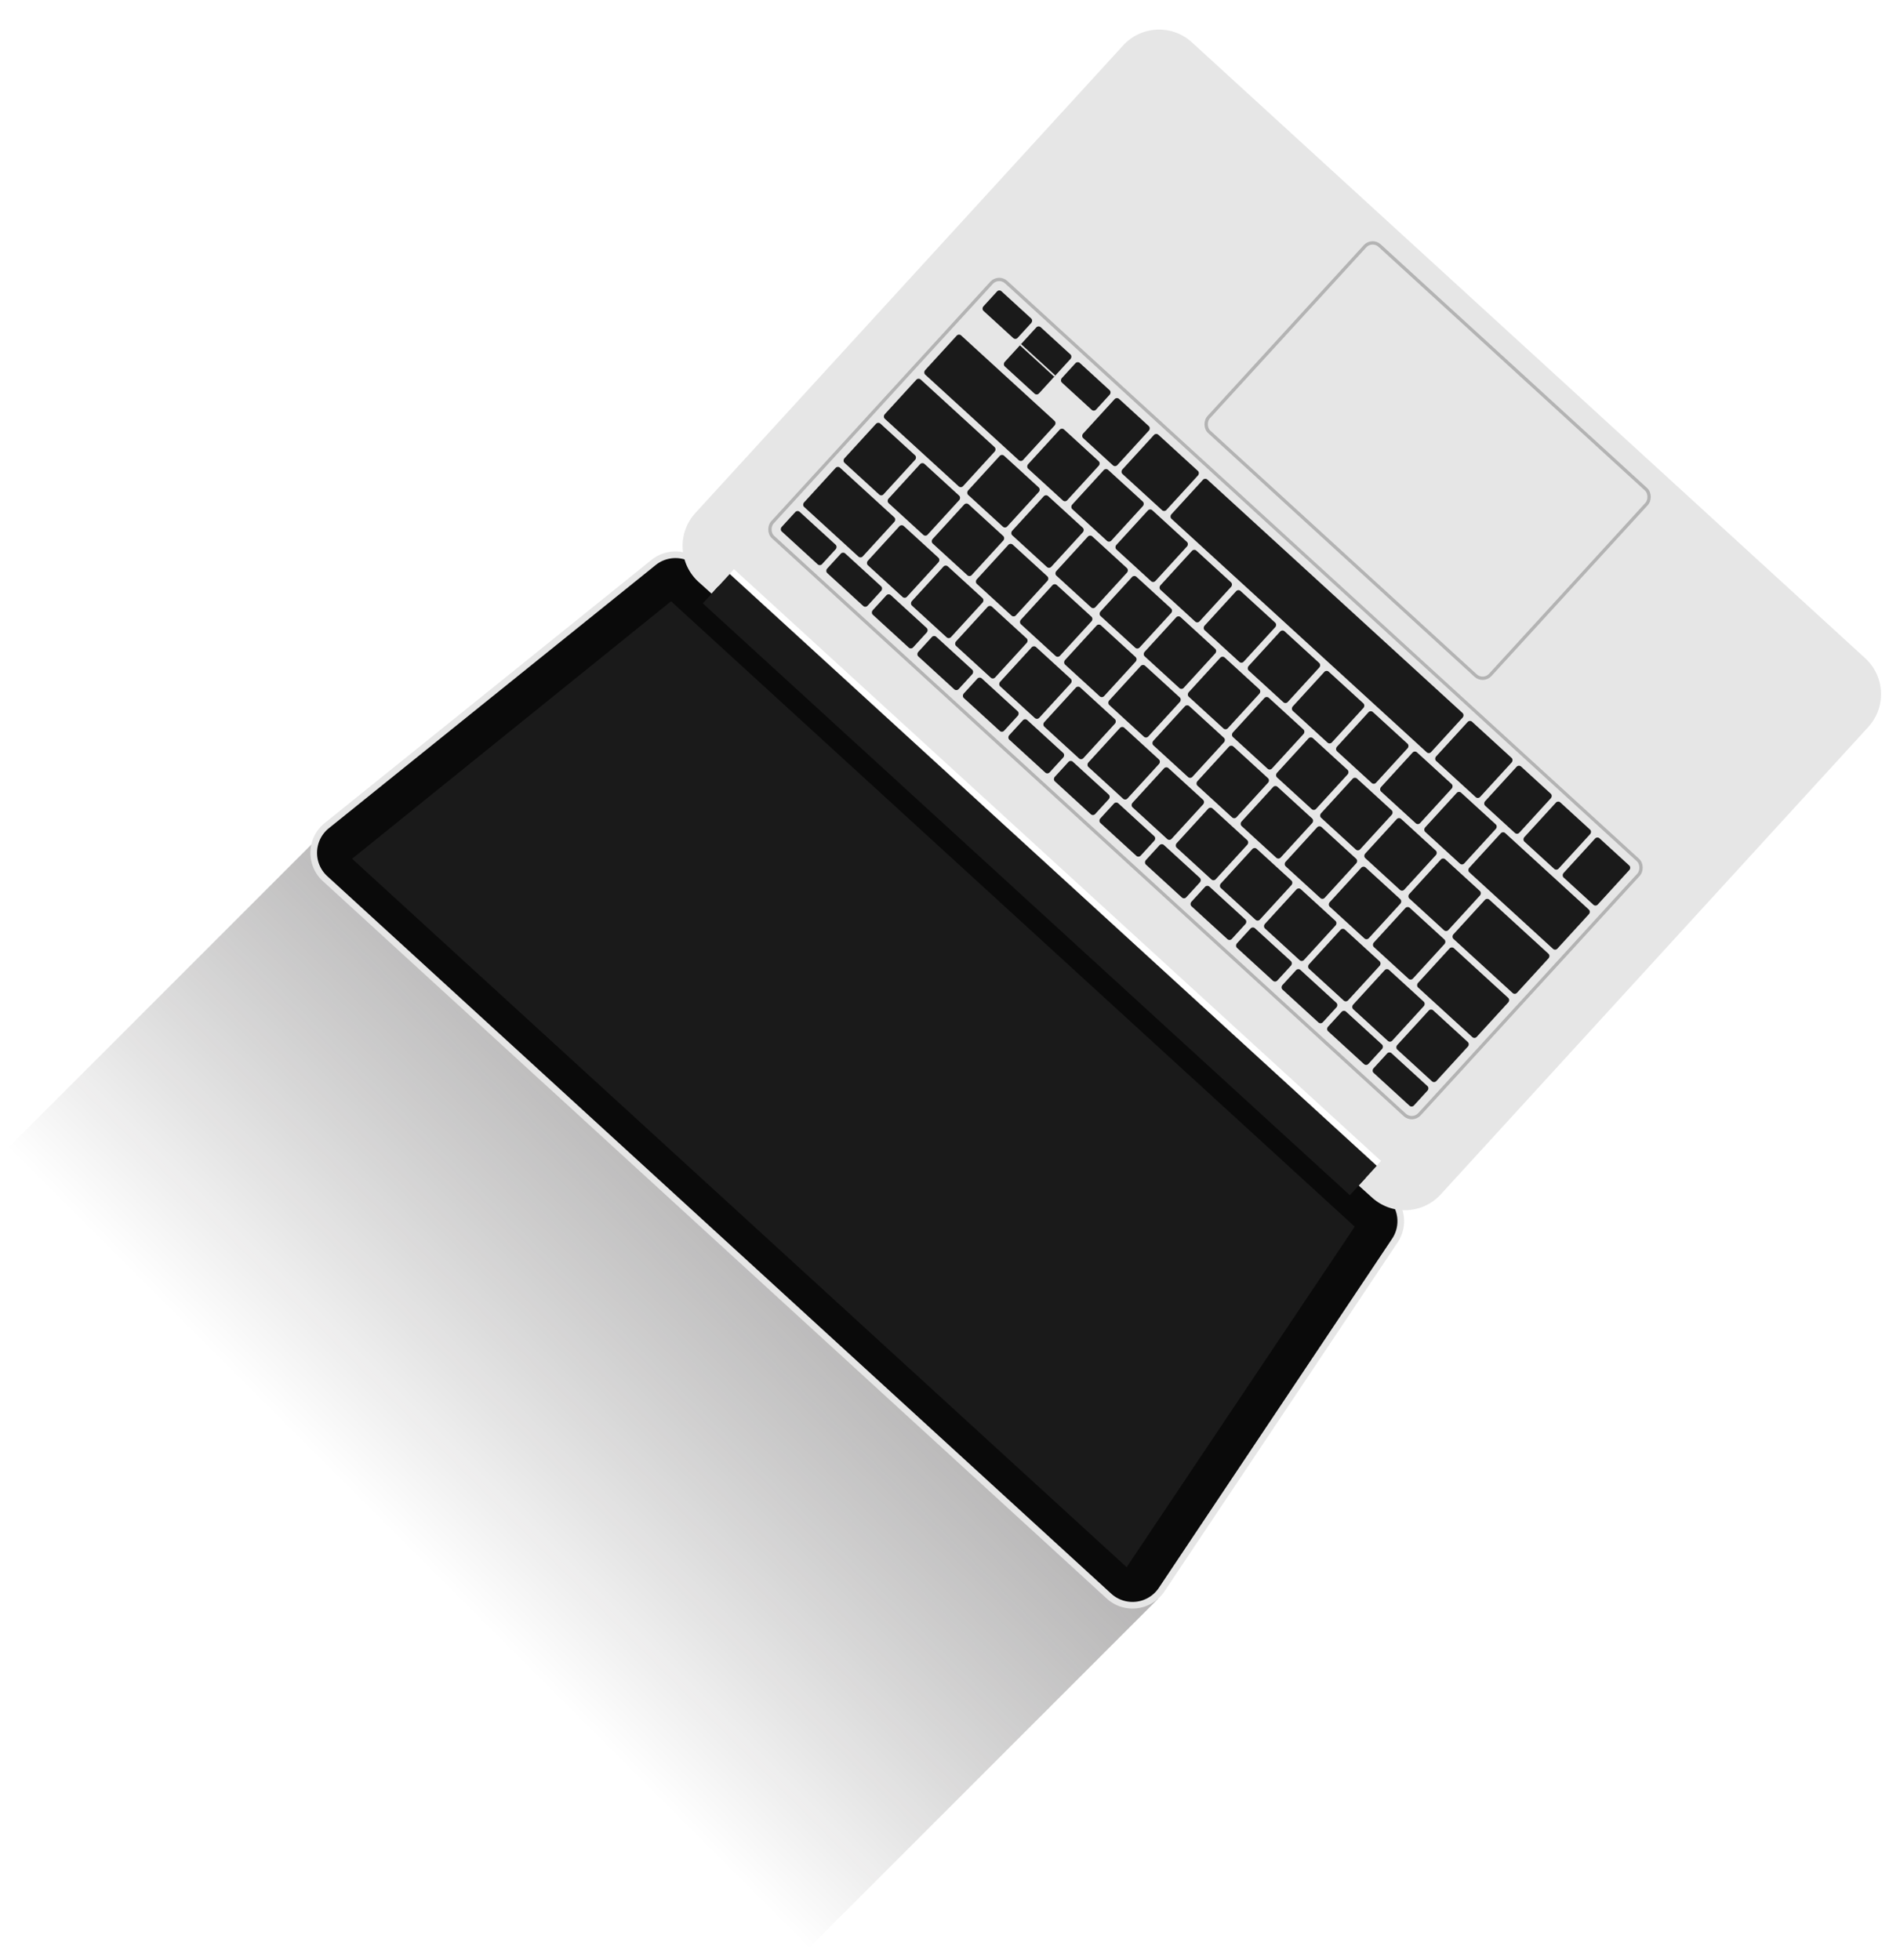 <svg xmlns="http://www.w3.org/2000/svg" xmlns:xlink="http://www.w3.org/1999/xlink" width="286" height="295" viewBox="0 0 286 295"><defs><linearGradient id="linear-gradient" x1="32.56" y1="216.5" x2="32.56" y2="282.5" gradientTransform="translate(55.16 -78.05) scale(0.99 1.14)" gradientUnits="userSpaceOnUse"><stop offset="0"/><stop offset="0" stop-color="#282425" stop-opacity="0.98"/><stop offset="1" stop-opacity="0"/></linearGradient></defs><title>laptop</title><g id="Layer_5" data-name="Layer 5"><rect x="2.21" y="169.37" width="170.41" height="75.43" transform="translate(172.03 -1.16) rotate(45)" opacity="0.35" fill="url(#linear-gradient)"/></g><g id="Layer_2" data-name="Layer 2"><path d="M105.23,84.89l103.91,95.05a5.26,5.26,0,0,1,.78,6.87L174.8,239.37a5.26,5.26,0,0,1-7.87.89l-118-108a5.26,5.26,0,0,1,.19-7.92L98.32,84.72A5.26,5.26,0,0,1,105.23,84.89Z" fill="#0a0a0a" stroke="#e6e6e6" stroke-miterlimit="10"/><path d="M104.71,77.18,169.06,6.84a7.33,7.33,0,0,1,10.36-.46l101.34,92.7a7.33,7.33,0,0,1,.46,10.36l-64.35,70.35a7.33,7.33,0,0,1-10.36.46l-2-1.8,3.37-3.69-97.4-89.09-3.37,3.69-2-1.8A7.33,7.33,0,0,1,104.71,77.18Z" fill="#e6e6e6"/><rect x="186.16" y="50.32" width="57.46" height="38" rx="1.56" ry="1.56" transform="translate(326.67 265.52) rotate(-137.55)" fill="#e6e6e6" stroke="#b3b3b3" stroke-miterlimit="10" stroke-width="0.5"/><rect x="115.45" y="79.14" width="132" height="52" rx="1.56" ry="1.56" transform="translate(244.38 305.2) rotate(-137.55)" fill="#e6e6e6" stroke="#b3b3b3" stroke-miterlimit="10" stroke-width="0.5"/><line x1="107.14" y1="89.34" x2="204.54" y2="178.43" fill="none"/><rect x="90.51" y="130.15" width="132" height="6" transform="translate(182.13 337.04) rotate(-137.55)" fill="#1a1a1a"/><polygon points="101.01 90.51 203.92 184.65 169.59 235.91 53 129.27 101.01 90.51" fill="#1a1a1a"/><rect x="171.74" y="88.72" width="53" height="8" rx="0.46" ry="0.46" transform="translate(281.94 294.93) rotate(-137.55)" fill="#1a1a1a"/><rect x="221.17" y="130.12" width="18" height="8" rx="0.46" ry="0.46" transform="translate(309.48 388.43) rotate(-137.55)" fill="#1a1a1a"/><rect x="139" y="55.87" width="20" height="8" rx="0.46" ry="0.46" transform="translate(218.54 204.62) rotate(-137.55)" fill="#1a1a1a"/><rect x="215.84" y="120.67" width="8" height="8" rx="0.46" ry="0.46" transform="translate(297.91 365.03) rotate(-137.55)" fill="#1a1a1a"/><rect x="209.2" y="114.59" width="8" height="8" rx="0.46" ry="0.46" transform="translate(290.47 349.99) rotate(-137.55)" fill="#1a1a1a"/><rect x="202.56" y="108.52" width="8" height="8" rx="0.46" ry="0.46" transform="translate(283.03 334.96) rotate(-137.55)" fill="#1a1a1a"/><rect x="195.92" y="102.44" width="8" height="8" rx="0.46" ry="0.46" transform="translate(275.59 319.92) rotate(-137.55)" fill="#1a1a1a"/><rect x="189.28" y="96.37" width="8" height="8" rx="0.46" ry="0.46" transform="translate(268.14 304.88) rotate(-137.55)" fill="#1a1a1a"/><rect x="182.63" y="90.3" width="8" height="8" rx="0.46" ry="0.46" transform="translate(260.7 289.84) rotate(-137.55)" fill="#1a1a1a"/><rect x="175.99" y="84.22" width="8" height="8" rx="0.46" ry="0.46" transform="translate(253.26 274.8) rotate(-137.55)" fill="#1a1a1a"/><rect x="169.35" y="78.15" width="8" height="8" rx="0.46" ry="0.46" transform="translate(245.82 259.76) rotate(-137.55)" fill="#1a1a1a"/><rect x="162.71" y="72.07" width="8" height="8" rx="0.46" ry="0.46" transform="translate(238.38 244.72) rotate(-137.55)" fill="#1a1a1a"/><rect x="156.07" y="66" width="8" height="8" rx="0.46" ry="0.46" transform="translate(230.94 229.68) rotate(-137.55)" fill="#1a1a1a"/><rect x="219.44" y="138.44" width="13" height="8" rx="0.46" ry="0.46" transform="translate(296.51 400.05) rotate(-137.55)" fill="#1a1a1a"/><rect x="133.45" y="61.16" width="16" height="8" rx="0.46" ry="0.46" transform="translate(201.84 208.72) rotate(-137.55)" fill="#1a1a1a"/><rect x="213.45" y="130.68" width="8" height="8" rx="0.46" ry="0.46" transform="translate(287 380.83) rotate(-137.55)" fill="#1a1a1a"/><rect x="206.81" y="124.61" width="8" height="8" rx="0.46" ry="0.46" transform="translate(279.56 365.79) rotate(-137.55)" fill="#1a1a1a"/><rect x="200.17" y="118.53" width="8" height="8" rx="0.46" ry="0.46" transform="translate(272.12 350.75) rotate(-137.55)" fill="#1a1a1a"/><rect x="193.53" y="112.46" width="8" height="8" rx="0.46" ry="0.46" transform="translate(264.68 335.71) rotate(-137.55)" fill="#1a1a1a"/><rect x="186.89" y="106.39" width="8" height="8" rx="0.46" ry="0.46" transform="translate(257.24 320.67) rotate(-137.55)" fill="#1a1a1a"/><rect x="180.25" y="100.31" width="8" height="8" rx="0.46" ry="0.46" transform="translate(249.8 305.64) rotate(-137.55)" fill="#1a1a1a"/><rect x="173.61" y="94.24" width="8" height="8" rx="0.46" ry="0.46" transform="translate(242.36 290.6) rotate(-137.55)" fill="#1a1a1a"/><rect x="166.97" y="88.16" width="8" height="8" rx="0.46" ry="0.46" transform="translate(234.92 275.56) rotate(-137.55)" fill="#1a1a1a"/><rect x="160.33" y="82.09" width="8" height="8" rx="0.46" ry="0.46" transform="translate(227.47 260.52) rotate(-137.55)" fill="#1a1a1a"/><rect x="153.69" y="76.01" width="8" height="8" rx="0.46" ry="0.46" transform="translate(220.03 245.48) rotate(-137.55)" fill="#1a1a1a"/><rect x="147.04" y="69.94" width="8" height="8" rx="0.46" ry="0.46" transform="translate(212.59 230.44) rotate(-137.55)" fill="#1a1a1a"/><rect x="214.23" y="145.42" width="12" height="8" rx="0.46" ry="0.46" transform="translate(281.89 408.32) rotate(-137.55)" fill="#1a1a1a"/><rect x="121.83" y="73.1" width="12" height="8" rx="0.46" ry="0.46" transform="translate(170.11 220.26) rotate(-137.55)" fill="#1a1a1a"/><rect x="208.12" y="138" width="8" height="8" rx="0.46" ry="0.46" transform="translate(272.79 389.94) rotate(-137.55)" fill="#1a1a1a"/><rect x="201.48" y="131.92" width="8" height="8" rx="0.46" ry="0.46" transform="translate(265.35 374.9) rotate(-137.55)" fill="#1a1a1a"/><rect x="194.84" y="125.85" width="8" height="8" rx="0.46" ry="0.46" transform="translate(257.91 359.86) rotate(-137.55)" fill="#1a1a1a"/><rect x="188.19" y="119.78" width="8" height="8" rx="0.46" ry="0.46" transform="translate(250.47 344.83) rotate(-137.55)" fill="#1a1a1a"/><rect x="181.55" y="113.7" width="8" height="8" rx="0.46" ry="0.46" transform="translate(243.03 329.79) rotate(-137.55)" fill="#1a1a1a"/><rect x="174.91" y="107.63" width="8" height="8" rx="0.46" ry="0.46" transform="translate(235.59 314.75) rotate(-137.55)" fill="#1a1a1a"/><rect x="168.27" y="101.55" width="8" height="8" rx="0.46" ry="0.46" transform="translate(228.15 299.71) rotate(-137.55)" fill="#1a1a1a"/><rect x="161.63" y="95.48" width="8" height="8" rx="0.46" ry="0.46" transform="translate(220.7 284.67) rotate(-137.55)" fill="#1a1a1a"/><rect x="154.99" y="89.4" width="8" height="8" rx="0.46" ry="0.46" transform="translate(213.26 269.63) rotate(-137.55)" fill="#1a1a1a"/><rect x="148.35" y="83.33" width="8" height="8" rx="0.46" ry="0.46" transform="translate(205.82 254.59) rotate(-137.55)" fill="#1a1a1a"/><rect x="141.71" y="77.25" width="8" height="8" rx="0.46" ry="0.46" transform="translate(198.38 239.55) rotate(-137.55)" fill="#1a1a1a"/><rect x="135.07" y="71.18" width="8" height="8" rx="0.46" ry="0.46" transform="translate(190.94 224.51) rotate(-137.55)" fill="#1a1a1a"/><rect x="128.43" y="65.11" width="8" height="8" rx="0.46" ry="0.46" transform="translate(183.5 209.48) rotate(-137.55)" fill="#1a1a1a"/><rect x="211.63" y="153.41" width="8" height="8" rx="0.46" ry="0.46" transform="translate(268.5 419.11) rotate(-137.55)" fill="#1a1a1a"/><rect x="204.99" y="147.34" width="8" height="8" rx="0.46" ry="0.46" transform="translate(261.06 404.07) rotate(-137.55)" fill="#1a1a1a"/><rect x="198.35" y="141.26" width="8" height="8" rx="0.46" ry="0.46" transform="translate(253.62 389.03) rotate(-137.55)" fill="#1a1a1a"/><rect x="191.71" y="135.19" width="8" height="8" rx="0.46" ry="0.46" transform="translate(246.18 373.99) rotate(-137.55)" fill="#1a1a1a"/><rect x="185.07" y="129.12" width="8" height="8" rx="0.46" ry="0.46" transform="translate(238.74 358.95) rotate(-137.55)" fill="#1a1a1a"/><rect x="178.43" y="123.04" width="8" height="8" rx="0.46" ry="0.46" transform="translate(231.3 343.91) rotate(-137.55)" fill="#1a1a1a"/><rect x="171.79" y="116.97" width="8" height="8" rx="0.46" ry="0.46" transform="translate(223.85 328.87) rotate(-137.55)" fill="#1a1a1a"/><rect x="165.15" y="110.89" width="8" height="8" rx="0.46" ry="0.46" transform="translate(216.41 313.83) rotate(-137.55)" fill="#1a1a1a"/><rect x="158.51" y="104.82" width="8" height="8" rx="0.46" ry="0.46" transform="translate(208.97 298.8) rotate(-137.55)" fill="#1a1a1a"/><rect x="151.87" y="98.74" width="8" height="8" rx="0.46" ry="0.46" transform="translate(201.53 283.76) rotate(-137.55)" fill="#1a1a1a"/><rect x="145.23" y="92.67" width="8" height="8" rx="0.46" ry="0.46" transform="translate(194.09 268.72) rotate(-137.55)" fill="#1a1a1a"/><rect x="138.59" y="86.59" width="8" height="8" rx="0.46" ry="0.46" transform="translate(186.65 253.68) rotate(-137.55)" fill="#1a1a1a"/><rect x="131.94" y="80.52" width="8" height="8" rx="0.46" ry="0.46" transform="translate(179.21 238.64) rotate(-137.55)" fill="#1a1a1a"/><rect x="170.13" y="67.12" width="9" height="8" rx="0.46" ry="0.46" transform="translate(255.49 241.46) rotate(-137.55)" fill="#1a1a1a"/><rect x="217.35" y="110.31" width="9" height="8" rx="0.46" ry="0.46" transform="translate(308.4 348.4) rotate(-137.55)" fill="#1a1a1a"/><rect x="164.49" y="61.04" width="7" height="8" rx="0.46" ry="0.46" transform="translate(248.04 226.42) rotate(-137.55)" fill="#1a1a1a"/><rect x="225" y="116.39" width="7" height="8" rx="0.46" ry="0.46" transform="translate(315.84 363.44) rotate(-137.55)" fill="#1a1a1a"/><rect x="230.9" y="121.79" width="7" height="8" rx="0.46" ry="0.46" transform="translate(322.46 376.81) rotate(-137.55)" fill="#1a1a1a"/><rect x="236.8" y="127.19" width="7" height="8" rx="0.46" ry="0.46" transform="translate(329.07 390.18) rotate(-137.55)" fill="#1a1a1a"/><rect x="152.68" y="50.24" width="7" height="8" rx="0.46" ry="0.46" transform="translate(234.82 199.69) rotate(-137.55)" fill="#1a1a1a"/><rect x="159.94" y="56.17" width="7" height="4" rx="0.46" ry="0.46" transform="translate(244.77 211.4) rotate(-137.55)" fill="#1a1a1a"/><rect x="206.69" y="160.49" width="8.26" height="4" rx="0.46" ry="0.46" transform="translate(256.7 424.68) rotate(-137.55)" fill="#1a1a1a"/><rect x="199.83" y="154.22" width="8.26" height="4" rx="0.46" ry="0.46" transform="translate(249.02 409.16) rotate(-137.55)" fill="#1a1a1a"/><rect x="192.98" y="147.95" width="8.26" height="4" rx="0.46" ry="0.46" transform="translate(241.34 393.64) rotate(-137.55)" fill="#1a1a1a"/><rect x="186.13" y="141.69" width="8.26" height="4" rx="0.46" ry="0.46" transform="translate(233.66 378.12) rotate(-137.55)" fill="#1a1a1a"/><rect x="179.27" y="135.42" width="8.26" height="4" rx="0.46" ry="0.46" transform="translate(225.98 362.6) rotate(-137.55)" fill="#1a1a1a"/><rect x="172.42" y="129.15" width="8.26" height="4" rx="0.46" ry="0.46" transform="translate(218.3 347.08) rotate(-137.55)" fill="#1a1a1a"/><rect x="165.57" y="122.88" width="8.26" height="4" rx="0.46" ry="0.46" transform="translate(210.62 331.56) rotate(-137.55)" fill="#1a1a1a"/><rect x="158.71" y="116.61" width="8.26" height="4" rx="0.46" ry="0.46" transform="translate(202.94 316.04) rotate(-137.55)" fill="#1a1a1a"/><rect x="151.86" y="110.34" width="8.26" height="4" rx="0.46" ry="0.46" transform="translate(195.26 300.52) rotate(-137.55)" fill="#1a1a1a"/><rect x="145.01" y="104.07" width="8.26" height="4" rx="0.46" ry="0.46" transform="translate(187.59 285) rotate(-137.55)" fill="#1a1a1a"/><rect x="138.15" y="97.8" width="8.26" height="4" rx="0.46" ry="0.46" transform="translate(179.91 269.48) rotate(-137.55)" fill="#1a1a1a"/><rect x="131.3" y="91.54" width="8.26" height="4" rx="0.46" ry="0.46" transform="translate(172.23 253.96) rotate(-137.55)" fill="#1a1a1a"/><rect x="124.45" y="85.27" width="8.26" height="4" rx="0.46" ry="0.46" transform="translate(164.55 238.44) rotate(-137.55)" fill="#1a1a1a"/><rect x="117.59" y="79" width="8.26" height="4" rx="0.46" ry="0.46" transform="translate(156.87 222.92) rotate(-137.55)" fill="#1a1a1a"/><rect x="148.13" y="45.37" width="7" height="4" rx="0.46" ry="0.46" transform="translate(231.54 184.66) rotate(-137.55)" fill="#1a1a1a"/><line x1="158.77" y1="56.61" x2="153.6" y2="51.88" fill="#e6e6e6" stroke="#e6e6e6" stroke-miterlimit="10" stroke-width="0.25"/></g></svg>
